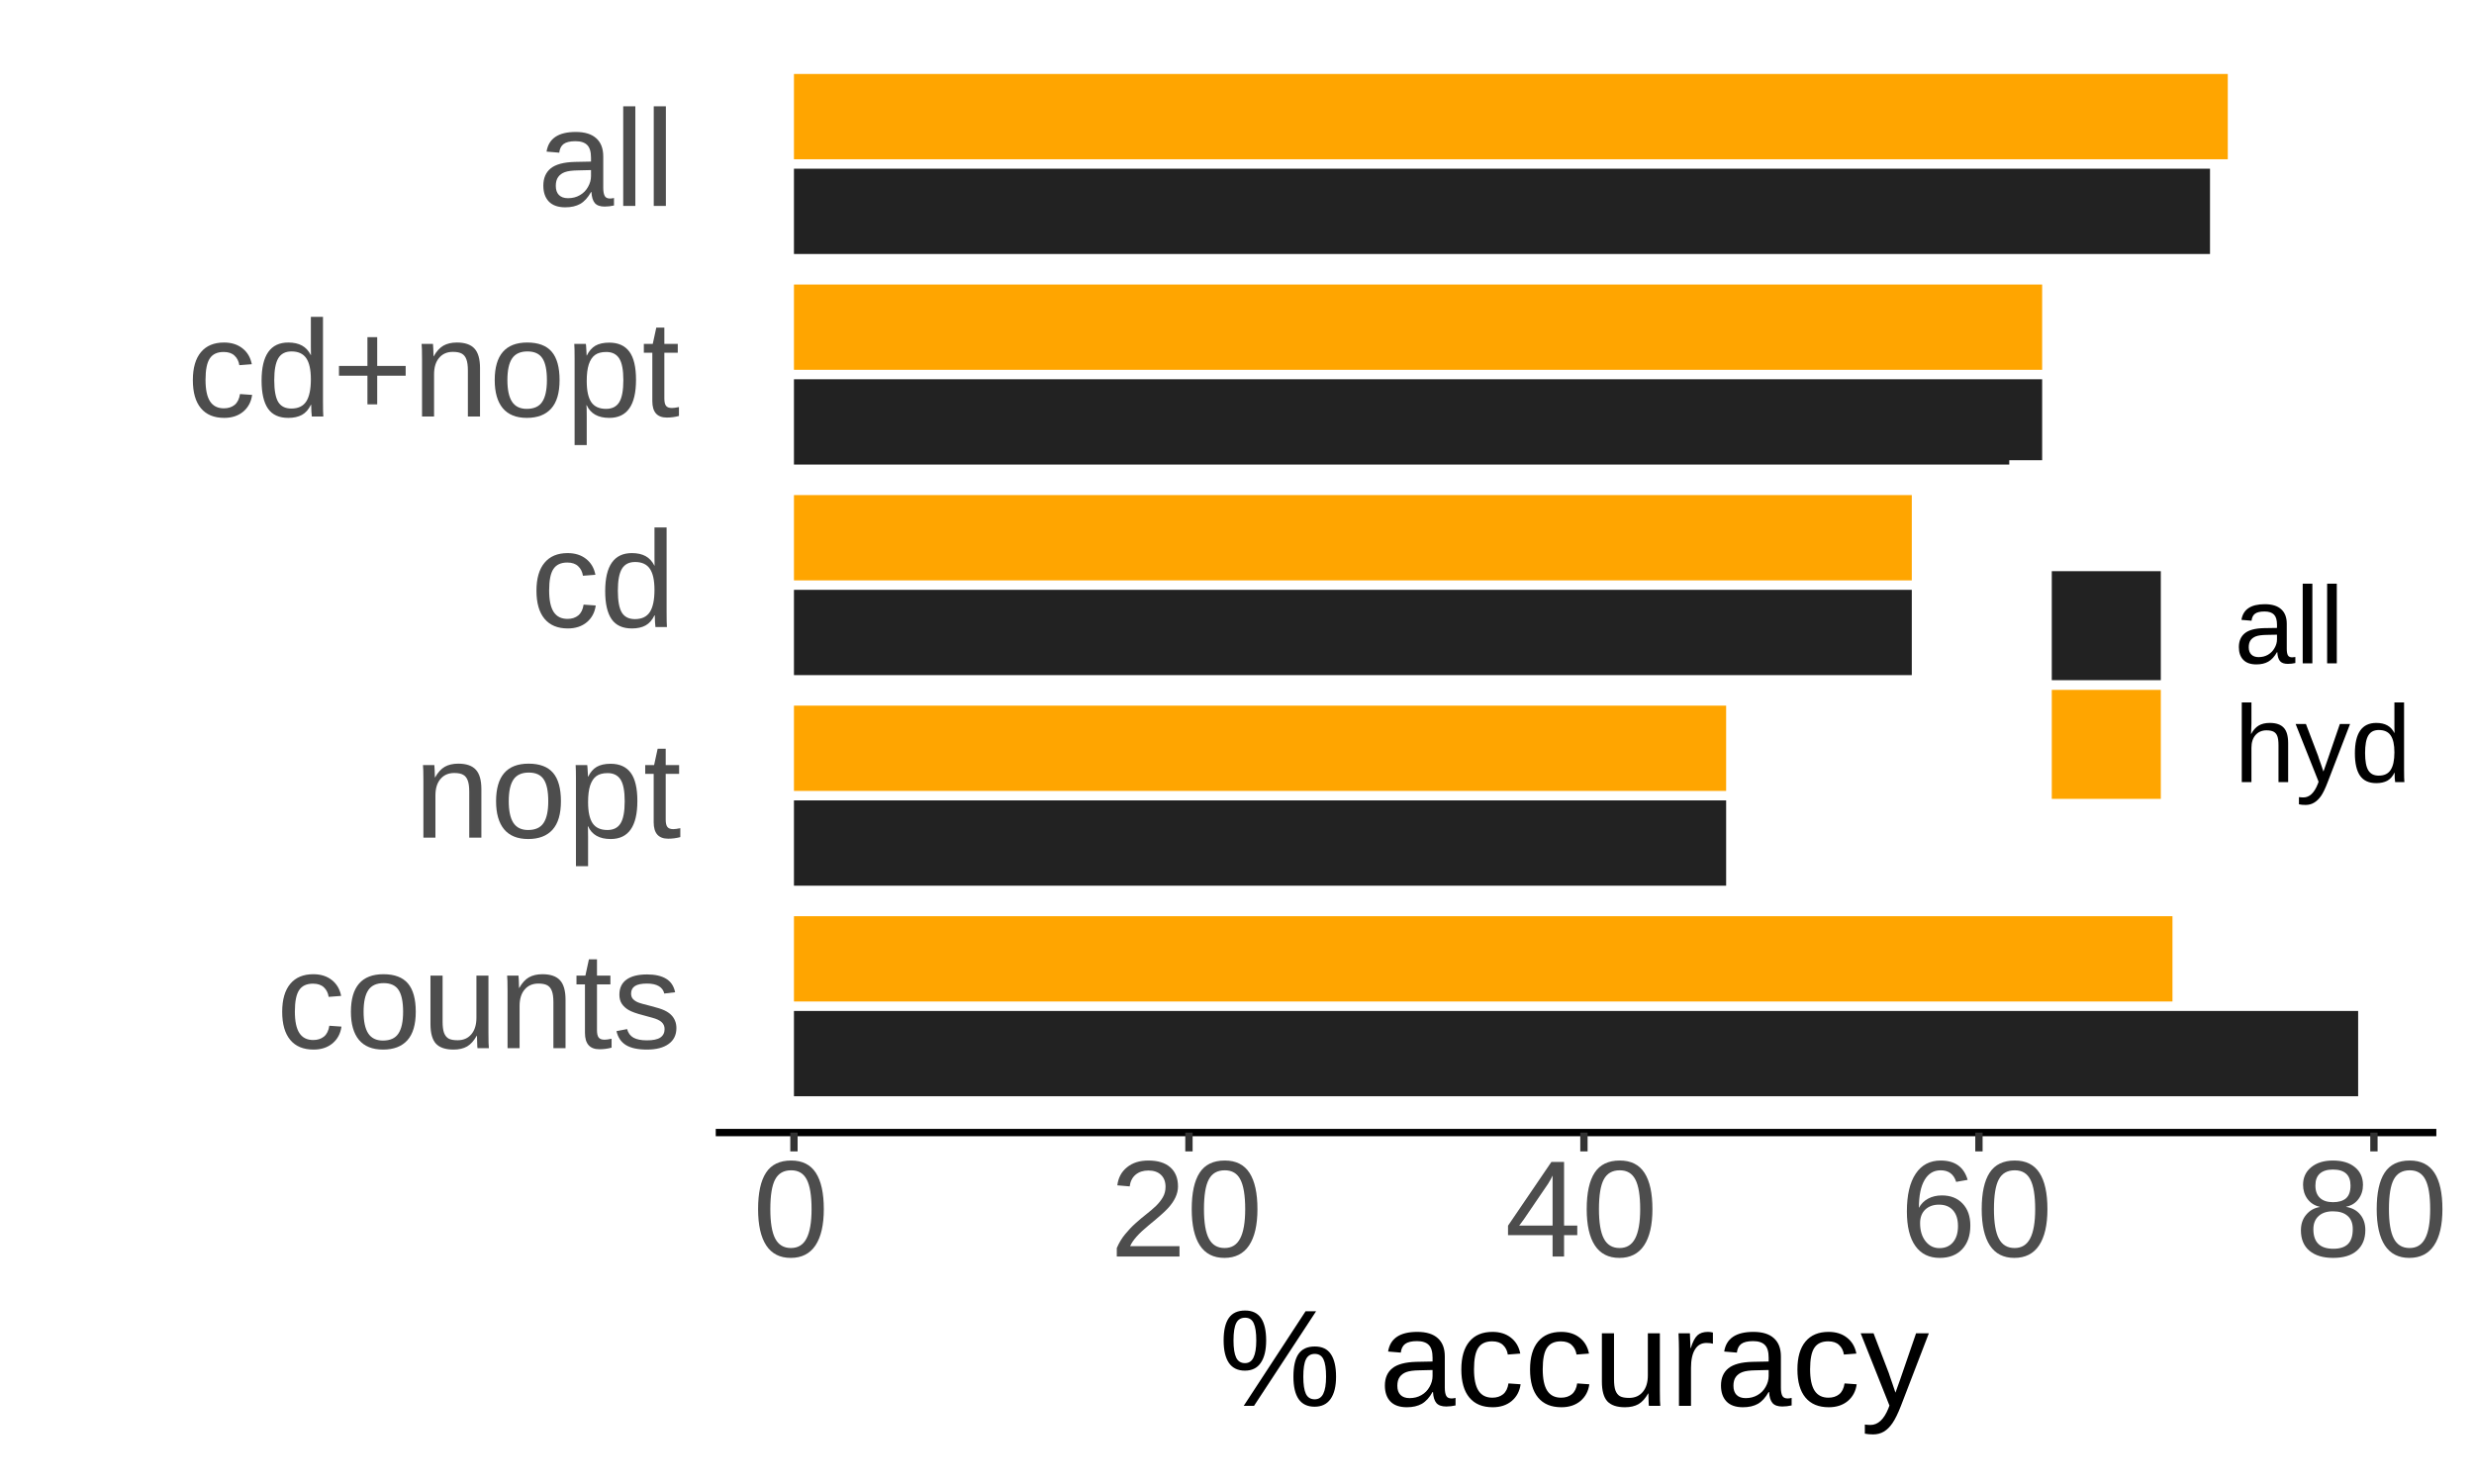 <?xml version="1.0" encoding="UTF-8"?>
<svg xmlns="http://www.w3.org/2000/svg" xmlns:xlink="http://www.w3.org/1999/xlink" width="360pt" height="216pt" viewBox="0 0 360 216" version="1.1">
<defs>
<g>
<symbol overflow="visible" id="glyph0-0">
<path style="stroke:none;" d="M 2 -13.766 L 12.984 -13.766 L 12.984 0 L 2 0 Z M 2.75 -13.016 L 2.75 -0.75 L 12.25 -0.75 L 12.25 -13.016 Z M 2.75 -13.016 "/>
</symbol>
<symbol overflow="visible" id="glyph0-1">
<path style="stroke:none;" d="M 2.688 -5.328 C 2.688 -3.922 2.906 -2.879 3.344 -2.203 C 3.789 -1.523 4.461 -1.188 5.359 -1.188 C 5.984 -1.188 6.504 -1.352 6.922 -1.688 C 7.336 -2.031 7.598 -2.555 7.703 -3.266 L 9.469 -3.141 C 9.332 -2.129 8.898 -1.316 8.172 -0.703 C 7.441 -0.098 6.52 0.203 5.406 0.203 C 3.926 0.203 2.797 -0.266 2.016 -1.203 C 1.234 -2.141 0.844 -3.504 0.844 -5.297 C 0.844 -7.066 1.234 -8.422 2.016 -9.359 C 2.797 -10.297 3.914 -10.766 5.375 -10.766 C 6.457 -10.766 7.352 -10.484 8.062 -9.922 C 8.781 -9.359 9.234 -8.586 9.422 -7.609 L 7.609 -7.469 C 7.516 -8.051 7.281 -8.516 6.906 -8.859 C 6.539 -9.211 6.016 -9.391 5.328 -9.391 C 4.398 -9.391 3.727 -9.078 3.312 -8.453 C 2.895 -7.836 2.688 -6.797 2.688 -5.328 Z M 2.688 -5.328 "/>
</symbol>
<symbol overflow="visible" id="glyph0-2">
<path style="stroke:none;" d="M 10.281 -5.297 C 10.281 -3.441 9.875 -2.062 9.062 -1.156 C 8.25 -0.25 7.066 0.203 5.516 0.203 C 3.973 0.203 2.805 -0.266 2.016 -1.203 C 1.234 -2.148 0.844 -3.516 0.844 -5.297 C 0.844 -8.941 2.422 -10.766 5.578 -10.766 C 7.191 -10.766 8.379 -10.316 9.141 -9.422 C 9.898 -8.535 10.281 -7.16 10.281 -5.297 Z M 8.438 -5.297 C 8.438 -6.754 8.219 -7.812 7.781 -8.469 C 7.352 -9.133 6.629 -9.469 5.609 -9.469 C 4.578 -9.469 3.832 -9.129 3.375 -8.453 C 2.914 -7.773 2.688 -6.723 2.688 -5.297 C 2.688 -3.898 2.91 -2.852 3.359 -2.156 C 3.816 -1.457 4.531 -1.109 5.5 -1.109 C 6.551 -1.109 7.301 -1.445 7.75 -2.125 C 8.207 -2.801 8.438 -3.859 8.438 -5.297 Z M 8.438 -5.297 "/>
</symbol>
<symbol overflow="visible" id="glyph0-3">
<path style="stroke:none;" d="M 3.062 -10.562 L 3.062 -3.875 C 3.062 -3.176 3.129 -2.633 3.266 -2.25 C 3.41 -1.863 3.629 -1.582 3.922 -1.406 C 4.223 -1.238 4.664 -1.156 5.25 -1.156 C 6.094 -1.156 6.758 -1.445 7.25 -2.031 C 7.738 -2.613 7.984 -3.414 7.984 -4.438 L 7.984 -10.562 L 9.734 -10.562 L 9.734 -2.25 C 9.734 -1.02 9.754 -0.27 9.797 0 L 8.141 0 C 8.129 -0.031 8.117 -0.117 8.109 -0.266 C 8.109 -0.41 8.102 -0.57 8.094 -0.75 C 8.082 -0.938 8.07 -1.289 8.062 -1.812 L 8.031 -1.812 C 7.625 -1.082 7.156 -0.562 6.625 -0.25 C 6.094 0.051 5.438 0.203 4.656 0.203 C 3.488 0.203 2.633 -0.082 2.094 -0.656 C 1.562 -1.238 1.297 -2.195 1.297 -3.531 L 1.297 -10.562 Z M 3.062 -10.562 "/>
</symbol>
<symbol overflow="visible" id="glyph0-4">
<path style="stroke:none;" d="M 8.062 0 L 8.062 -6.703 C 8.062 -7.398 7.988 -7.938 7.844 -8.312 C 7.707 -8.695 7.488 -8.973 7.188 -9.141 C 6.895 -9.316 6.457 -9.406 5.875 -9.406 C 5.031 -9.406 4.363 -9.113 3.875 -8.531 C 3.383 -7.957 3.141 -7.156 3.141 -6.125 L 3.141 0 L 1.391 0 L 1.391 -8.312 C 1.391 -9.539 1.367 -10.289 1.328 -10.562 L 2.984 -10.562 C 2.992 -10.531 3 -10.441 3 -10.297 C 3.008 -10.16 3.02 -10 3.031 -9.812 C 3.039 -9.625 3.051 -9.273 3.062 -8.766 L 3.094 -8.766 C 3.5 -9.492 3.969 -10.008 4.5 -10.312 C 5.031 -10.613 5.688 -10.766 6.469 -10.766 C 7.633 -10.766 8.484 -10.473 9.016 -9.891 C 9.555 -9.316 9.828 -8.367 9.828 -7.047 L 9.828 0 Z M 8.062 0 "/>
</symbol>
<symbol overflow="visible" id="glyph0-5">
<path style="stroke:none;" d="M 5.406 -0.078 C 4.832 0.078 4.242 0.156 3.641 0.156 C 2.234 0.156 1.531 -0.641 1.531 -2.234 L 1.531 -9.281 L 0.297 -9.281 L 0.297 -10.562 L 1.594 -10.562 L 2.109 -12.938 L 3.281 -12.938 L 3.281 -10.562 L 5.234 -10.562 L 5.234 -9.281 L 3.281 -9.281 L 3.281 -2.625 C 3.281 -2.113 3.363 -1.754 3.531 -1.547 C 3.695 -1.336 3.984 -1.234 4.391 -1.234 C 4.629 -1.234 4.969 -1.281 5.406 -1.375 Z M 5.406 -0.078 "/>
</symbol>
<symbol overflow="visible" id="glyph0-6">
<path style="stroke:none;" d="M 9.281 -2.922 C 9.281 -1.922 8.898 -1.148 8.141 -0.609 C 7.391 -0.066 6.336 0.203 4.984 0.203 C 3.672 0.203 2.656 -0.016 1.938 -0.453 C 1.227 -0.891 0.77 -1.566 0.562 -2.484 L 2.109 -2.781 C 2.254 -2.219 2.562 -1.801 3.031 -1.531 C 3.5 -1.27 4.148 -1.141 4.984 -1.141 C 5.879 -1.141 6.531 -1.273 6.938 -1.547 C 7.352 -1.828 7.562 -2.238 7.562 -2.781 C 7.562 -3.195 7.414 -3.535 7.125 -3.797 C 6.844 -4.055 6.383 -4.27 5.75 -4.438 L 4.5 -4.781 C 3.488 -5.039 2.77 -5.297 2.344 -5.547 C 1.914 -5.797 1.582 -6.098 1.344 -6.453 C 1.102 -6.816 0.984 -7.258 0.984 -7.781 C 0.984 -8.738 1.32 -9.469 2 -9.969 C 2.688 -10.477 3.691 -10.734 5.016 -10.734 C 6.18 -10.734 7.102 -10.523 7.781 -10.109 C 8.469 -9.703 8.906 -9.047 9.094 -8.141 L 7.516 -7.953 C 7.41 -8.422 7.145 -8.781 6.719 -9.031 C 6.289 -9.281 5.723 -9.406 5.016 -9.406 C 4.211 -9.406 3.625 -9.285 3.25 -9.047 C 2.875 -8.805 2.688 -8.441 2.688 -7.953 C 2.688 -7.648 2.766 -7.398 2.922 -7.203 C 3.078 -7.016 3.305 -6.848 3.609 -6.703 C 3.922 -6.566 4.566 -6.379 5.547 -6.141 C 6.473 -5.91 7.141 -5.695 7.547 -5.5 C 7.961 -5.301 8.289 -5.078 8.531 -4.828 C 8.77 -4.586 8.953 -4.312 9.078 -4 C 9.211 -3.688 9.281 -3.328 9.281 -2.922 Z M 9.281 -2.922 "/>
</symbol>
<symbol overflow="visible" id="glyph0-7">
<path style="stroke:none;" d="M 10.281 -5.328 C 10.281 -1.641 8.984 0.203 6.391 0.203 C 4.766 0.203 3.672 -0.41 3.109 -1.641 L 3.062 -1.641 C 3.094 -1.586 3.109 -1.035 3.109 0.016 L 3.109 4.156 L 1.344 4.156 L 1.344 -8.406 C 1.344 -9.5 1.328 -10.219 1.297 -10.562 L 2.984 -10.562 C 2.992 -10.539 3.004 -10.445 3.016 -10.281 C 3.023 -10.125 3.039 -9.879 3.062 -9.547 C 3.082 -9.211 3.094 -8.988 3.094 -8.875 L 3.125 -8.875 C 3.438 -9.52 3.848 -9.992 4.359 -10.297 C 4.879 -10.598 5.555 -10.75 6.391 -10.75 C 7.691 -10.75 8.664 -10.312 9.312 -9.438 C 9.957 -8.57 10.281 -7.203 10.281 -5.328 Z M 8.438 -5.297 C 8.438 -6.766 8.238 -7.812 7.844 -8.438 C 7.445 -9.07 6.816 -9.391 5.953 -9.391 C 5.254 -9.391 4.707 -9.242 4.312 -8.953 C 3.914 -8.66 3.613 -8.203 3.406 -7.578 C 3.207 -6.961 3.109 -6.156 3.109 -5.156 C 3.109 -3.77 3.328 -2.75 3.766 -2.094 C 4.211 -1.438 4.93 -1.109 5.922 -1.109 C 6.797 -1.109 7.43 -1.426 7.828 -2.062 C 8.234 -2.707 8.438 -3.785 8.438 -5.297 Z M 8.438 -5.297 "/>
</symbol>
<symbol overflow="visible" id="glyph0-8">
<path style="stroke:none;" d="M 8.016 -1.703 C 7.691 -1.023 7.258 -0.535 6.719 -0.234 C 6.188 0.055 5.523 0.203 4.734 0.203 C 3.391 0.203 2.406 -0.242 1.781 -1.141 C 1.156 -2.047 0.844 -3.41 0.844 -5.234 C 0.844 -8.922 2.141 -10.766 4.734 -10.766 C 5.523 -10.766 6.188 -10.617 6.719 -10.328 C 7.258 -10.035 7.691 -9.566 8.016 -8.922 L 8.031 -8.922 L 8.016 -10.109 L 8.016 -14.5 L 9.781 -14.5 L 9.781 -2.172 C 9.781 -1.078 9.797 -0.352 9.828 0 L 8.156 0 C 8.133 -0.102 8.113 -0.344 8.094 -0.719 C 8.07 -1.102 8.062 -1.43 8.062 -1.703 Z M 2.688 -5.297 C 2.688 -3.816 2.879 -2.754 3.266 -2.109 C 3.66 -1.473 4.297 -1.156 5.172 -1.156 C 6.172 -1.156 6.895 -1.5 7.344 -2.188 C 7.789 -2.883 8.016 -3.957 8.016 -5.406 C 8.016 -6.812 7.789 -7.836 7.344 -8.484 C 6.895 -9.141 6.18 -9.469 5.203 -9.469 C 4.316 -9.469 3.676 -9.141 3.281 -8.484 C 2.883 -7.828 2.688 -6.766 2.688 -5.297 Z M 2.688 -5.297 "/>
</symbol>
<symbol overflow="visible" id="glyph0-9">
<path style="stroke:none;" d="M 6.547 -5.938 L 6.547 -1.766 L 5.125 -1.766 L 5.125 -5.938 L 0.984 -5.938 L 0.984 -7.359 L 5.125 -7.359 L 5.125 -11.547 L 6.547 -11.547 L 6.547 -7.359 L 10.688 -7.359 L 10.688 -5.938 Z M 6.547 -5.938 "/>
</symbol>
<symbol overflow="visible" id="glyph0-10">
<path style="stroke:none;" d="M 4.047 0.203 C 2.984 0.203 2.18 -0.078 1.641 -0.641 C 1.109 -1.203 0.844 -1.973 0.844 -2.953 C 0.844 -4.047 1.203 -4.883 1.922 -5.469 C 2.648 -6.051 3.812 -6.363 5.406 -6.406 L 7.781 -6.453 L 7.781 -7.016 C 7.781 -7.879 7.598 -8.492 7.234 -8.859 C 6.867 -9.234 6.297 -9.422 5.516 -9.422 C 4.734 -9.422 4.16 -9.285 3.797 -9.016 C 3.441 -8.754 3.227 -8.332 3.156 -7.75 L 1.312 -7.906 C 1.613 -9.812 3.031 -10.766 5.562 -10.766 C 6.883 -10.766 7.879 -10.457 8.547 -9.844 C 9.223 -9.238 9.562 -8.359 9.562 -7.203 L 9.562 -2.656 C 9.562 -2.133 9.629 -1.738 9.766 -1.469 C 9.898 -1.207 10.16 -1.078 10.547 -1.078 C 10.711 -1.078 10.906 -1.102 11.125 -1.156 L 11.125 -0.062 C 10.676 0.039 10.223 0.094 9.766 0.094 C 9.117 0.094 8.645 -0.07 8.344 -0.406 C 8.051 -0.75 7.883 -1.285 7.844 -2.016 L 7.781 -2.016 C 7.332 -1.211 6.812 -0.641 6.219 -0.297 C 5.625 0.035 4.898 0.203 4.047 0.203 Z M 4.438 -1.125 C 5.082 -1.125 5.656 -1.27 6.156 -1.562 C 6.664 -1.852 7.062 -2.254 7.344 -2.766 C 7.633 -3.273 7.781 -3.801 7.781 -4.344 L 7.781 -5.219 L 5.859 -5.172 C 5.035 -5.16 4.41 -5.078 3.984 -4.922 C 3.555 -4.766 3.227 -4.523 3 -4.203 C 2.77 -3.879 2.656 -3.453 2.656 -2.922 C 2.656 -2.348 2.805 -1.906 3.109 -1.594 C 3.422 -1.281 3.863 -1.125 4.438 -1.125 Z M 4.438 -1.125 "/>
</symbol>
<symbol overflow="visible" id="glyph0-11">
<path style="stroke:none;" d="M 1.344 0 L 1.344 -14.5 L 3.109 -14.5 L 3.109 0 Z M 1.344 0 "/>
</symbol>
<symbol overflow="visible" id="glyph0-12">
<path style="stroke:none;" d="M 10.344 -6.891 C 10.344 -4.586 9.938 -2.828 9.125 -1.609 C 8.312 -0.398 7.113 0.203 5.531 0.203 C 3.957 0.203 2.77 -0.398 1.969 -1.609 C 1.176 -2.816 0.781 -4.578 0.781 -6.891 C 0.781 -9.254 1.164 -11.023 1.938 -12.203 C 2.707 -13.379 3.926 -13.969 5.594 -13.969 C 7.219 -13.969 8.414 -13.367 9.188 -12.172 C 9.957 -10.984 10.344 -9.223 10.344 -6.891 Z M 8.562 -6.891 C 8.562 -8.867 8.328 -10.305 7.859 -11.203 C 7.398 -12.098 6.645 -12.547 5.594 -12.547 C 4.508 -12.547 3.734 -12.102 3.266 -11.219 C 2.797 -10.344 2.562 -8.898 2.562 -6.891 C 2.562 -4.93 2.801 -3.5 3.281 -2.594 C 3.758 -1.688 4.52 -1.234 5.562 -1.234 C 6.594 -1.234 7.348 -1.695 7.828 -2.625 C 8.316 -3.551 8.562 -4.973 8.562 -6.891 Z M 8.562 -6.891 "/>
</symbol>
<symbol overflow="visible" id="glyph0-13">
<path style="stroke:none;" d="M 1 0 L 1 -1.234 C 1.332 -2.004 1.738 -2.676 2.219 -3.25 C 2.695 -3.832 3.195 -4.359 3.719 -4.828 C 4.25 -5.305 4.773 -5.75 5.297 -6.156 C 5.816 -6.562 6.285 -6.961 6.703 -7.359 C 7.117 -7.766 7.453 -8.188 7.703 -8.625 C 7.961 -9.07 8.094 -9.578 8.094 -10.141 C 8.094 -10.891 7.867 -11.473 7.422 -11.891 C 6.984 -12.305 6.375 -12.516 5.594 -12.516 C 4.844 -12.516 4.223 -12.312 3.734 -11.906 C 3.254 -11.5 2.969 -10.93 2.875 -10.203 L 1.078 -10.359 C 1.211 -11.461 1.68 -12.336 2.484 -12.984 C 3.285 -13.641 4.32 -13.969 5.594 -13.969 C 6.977 -13.969 8.039 -13.641 8.781 -12.984 C 9.531 -12.328 9.906 -11.398 9.906 -10.203 C 9.906 -9.66 9.781 -9.125 9.531 -8.594 C 9.289 -8.07 8.926 -7.547 8.438 -7.016 C 7.957 -6.492 7.039 -5.68 5.688 -4.578 C 4.938 -3.961 4.336 -3.406 3.891 -2.906 C 3.453 -2.414 3.133 -1.945 2.938 -1.5 L 10.125 -1.5 L 10.125 0 Z M 1 0 "/>
</symbol>
<symbol overflow="visible" id="glyph0-14">
<path style="stroke:none;" d="M 8.609 -3.109 L 8.609 0 L 6.938 0 L 6.938 -3.109 L 0.453 -3.109 L 0.453 -4.484 L 6.766 -13.766 L 8.609 -13.766 L 8.609 -4.5 L 10.531 -4.5 L 10.531 -3.109 Z M 6.938 -11.781 C 6.926 -11.738 6.836 -11.562 6.672 -11.25 C 6.504 -10.945 6.379 -10.734 6.297 -10.609 L 2.766 -5.422 L 2.234 -4.703 L 2.078 -4.5 L 6.938 -4.5 Z M 6.938 -11.781 "/>
</symbol>
<symbol overflow="visible" id="glyph0-15">
<path style="stroke:none;" d="M 10.25 -4.5 C 10.25 -3.051 9.852 -1.906 9.062 -1.062 C 8.27 -0.219 7.18 0.203 5.797 0.203 C 4.254 0.203 3.07 -0.375 2.25 -1.531 C 1.426 -2.688 1.016 -4.363 1.016 -6.562 C 1.016 -8.945 1.441 -10.773 2.297 -12.047 C 3.148 -13.328 4.363 -13.969 5.938 -13.969 C 8.008 -13.969 9.316 -13.031 9.859 -11.156 L 8.188 -10.859 C 7.844 -11.984 7.086 -12.547 5.922 -12.547 C 4.922 -12.547 4.145 -12.078 3.594 -11.141 C 3.039 -10.203 2.766 -8.848 2.766 -7.078 C 3.086 -7.672 3.535 -8.117 4.109 -8.422 C 4.691 -8.734 5.359 -8.891 6.109 -8.891 C 7.379 -8.891 8.383 -8.492 9.125 -7.703 C 9.875 -6.91 10.25 -5.844 10.25 -4.5 Z M 8.453 -4.422 C 8.453 -5.422 8.207 -6.191 7.719 -6.734 C 7.238 -7.273 6.562 -7.547 5.688 -7.547 C 4.863 -7.547 4.195 -7.305 3.688 -6.828 C 3.188 -6.348 2.938 -5.688 2.938 -4.844 C 2.938 -3.781 3.195 -2.91 3.719 -2.234 C 4.25 -1.555 4.926 -1.219 5.75 -1.219 C 6.594 -1.219 7.254 -1.504 7.734 -2.078 C 8.211 -2.648 8.453 -3.43 8.453 -4.422 Z M 8.453 -4.422 "/>
</symbol>
<symbol overflow="visible" id="glyph0-16">
<path style="stroke:none;" d="M 10.25 -3.844 C 10.25 -2.57 9.844 -1.578 9.031 -0.859 C 8.227 -0.148 7.07 0.203 5.562 0.203 C 4.094 0.203 2.941 -0.145 2.109 -0.844 C 1.285 -1.539 0.875 -2.531 0.875 -3.812 C 0.875 -4.719 1.129 -5.473 1.641 -6.078 C 2.148 -6.691 2.805 -7.066 3.609 -7.203 L 3.609 -7.234 C 2.859 -7.41 2.266 -7.789 1.828 -8.375 C 1.398 -8.969 1.188 -9.656 1.188 -10.438 C 1.188 -11.488 1.578 -12.336 2.359 -12.984 C 3.148 -13.641 4.207 -13.969 5.531 -13.969 C 6.883 -13.969 7.953 -13.645 8.734 -13 C 9.516 -12.363 9.906 -11.504 9.906 -10.422 C 9.906 -9.629 9.688 -8.941 9.25 -8.359 C 8.82 -7.773 8.227 -7.406 7.469 -7.25 L 7.469 -7.219 C 8.352 -7.07 9.035 -6.695 9.516 -6.094 C 10.004 -5.5 10.25 -4.75 10.25 -3.844 Z M 8.094 -10.328 C 8.094 -11.879 7.238 -12.656 5.531 -12.656 C 4.695 -12.656 4.062 -12.457 3.625 -12.062 C 3.195 -11.676 2.984 -11.098 2.984 -10.328 C 2.984 -9.535 3.207 -8.93 3.656 -8.516 C 4.102 -8.109 4.734 -7.906 5.547 -7.906 C 6.367 -7.906 7 -8.094 7.438 -8.469 C 7.875 -8.852 8.094 -9.473 8.094 -10.328 Z M 8.422 -4 C 8.422 -4.852 8.164 -5.492 7.656 -5.922 C 7.156 -6.359 6.445 -6.578 5.531 -6.578 C 4.633 -6.578 3.938 -6.344 3.438 -5.875 C 2.938 -5.414 2.688 -4.781 2.688 -3.969 C 2.688 -2.07 3.656 -1.125 5.594 -1.125 C 6.539 -1.125 7.25 -1.352 7.719 -1.812 C 8.188 -2.27 8.422 -3 8.422 -4 Z M 8.422 -4 "/>
</symbol>
<symbol overflow="visible" id="glyph0-17">
<path style="stroke:none;" d="M 17.078 -4.234 C 17.078 -2.836 16.812 -1.758 16.281 -1 C 15.75 -0.25 14.973 0.125 13.953 0.125 C 12.93 0.125 12.16 -0.238 11.641 -0.969 C 11.129 -1.707 10.875 -2.797 10.875 -4.234 C 10.875 -5.723 11.117 -6.828 11.609 -7.547 C 12.109 -8.273 12.898 -8.641 13.984 -8.641 C 15.055 -8.641 15.836 -8.266 16.328 -7.516 C 16.828 -6.773 17.078 -5.68 17.078 -4.234 Z M 5.141 0 L 3.641 0 L 12.641 -13.766 L 14.172 -13.766 Z M 3.844 -13.875 C 4.883 -13.875 5.656 -13.508 6.156 -12.781 C 6.656 -12.051 6.906 -10.961 6.906 -9.516 C 6.906 -8.109 6.645 -7.023 6.125 -6.266 C 5.613 -5.504 4.844 -5.125 3.812 -5.125 C 2.781 -5.125 2.004 -5.5 1.484 -6.25 C 0.973 -7.008 0.719 -8.098 0.719 -9.516 C 0.719 -10.973 0.969 -12.062 1.469 -12.781 C 1.969 -13.508 2.758 -13.875 3.844 -13.875 Z M 15.625 -4.234 C 15.625 -5.398 15.5 -6.242 15.25 -6.766 C 15 -7.297 14.578 -7.562 13.984 -7.562 C 13.391 -7.562 12.961 -7.301 12.703 -6.781 C 12.441 -6.27 12.312 -5.422 12.312 -4.234 C 12.312 -3.117 12.438 -2.289 12.688 -1.75 C 12.945 -1.219 13.375 -0.953 13.969 -0.953 C 14.539 -0.953 14.957 -1.223 15.219 -1.766 C 15.488 -2.316 15.625 -3.141 15.625 -4.234 Z M 5.469 -9.516 C 5.469 -10.66 5.344 -11.5 5.094 -12.031 C 4.852 -12.562 4.438 -12.828 3.844 -12.828 C 3.238 -12.828 2.805 -12.566 2.547 -12.047 C 2.285 -11.523 2.156 -10.68 2.156 -9.516 C 2.156 -8.391 2.285 -7.555 2.547 -7.016 C 2.805 -6.484 3.234 -6.219 3.828 -6.219 C 4.391 -6.219 4.801 -6.488 5.062 -7.031 C 5.332 -7.582 5.469 -8.41 5.469 -9.516 Z M 5.469 -9.516 "/>
</symbol>
<symbol overflow="visible" id="glyph0-18">
<path style="stroke:none;" d=""/>
</symbol>
<symbol overflow="visible" id="glyph0-19">
<path style="stroke:none;" d="M 1.391 0 L 1.391 -8.109 C 1.391 -8.848 1.367 -9.664 1.328 -10.562 L 2.984 -10.562 C 3.035 -9.363 3.062 -8.645 3.062 -8.406 L 3.109 -8.406 C 3.391 -9.312 3.711 -9.93 4.078 -10.266 C 4.441 -10.598 4.953 -10.766 5.609 -10.766 C 5.848 -10.766 6.086 -10.734 6.328 -10.672 L 6.328 -9.047 C 6.098 -9.117 5.785 -9.156 5.391 -9.156 C 4.66 -9.156 4.102 -8.836 3.719 -8.203 C 3.332 -7.578 3.141 -6.68 3.141 -5.516 L 3.141 0 Z M 1.391 0 "/>
</symbol>
<symbol overflow="visible" id="glyph0-20">
<path style="stroke:none;" d="M 1.859 4.156 C 1.379 4.156 0.977 4.117 0.656 4.047 L 0.656 2.719 C 0.906 2.758 1.176 2.781 1.469 2.781 C 2.562 2.781 3.43 1.977 4.078 0.375 L 4.234 -0.047 L 0.047 -10.562 L 1.922 -10.562 L 4.156 -4.734 C 4.188 -4.641 4.223 -4.523 4.266 -4.391 C 4.316 -4.266 4.461 -3.844 4.703 -3.125 C 4.953 -2.406 5.086 -2.004 5.109 -1.922 L 5.797 -3.844 L 8.109 -10.562 L 9.969 -10.562 L 5.906 0 C 5.469 1.125 5.055 1.961 4.672 2.516 C 4.297 3.066 3.879 3.477 3.422 3.75 C 2.961 4.02 2.441 4.156 1.859 4.156 Z M 1.859 4.156 "/>
</symbol>
<symbol overflow="visible" id="glyph1-0">
<path style="stroke:none;" d="M 1.609 -11.016 L 10.391 -11.016 L 10.391 0 L 1.609 0 Z M 2.203 -10.422 L 2.203 -0.594 L 9.797 -0.594 L 9.797 -10.422 Z M 2.203 -10.422 "/>
</symbol>
<symbol overflow="visible" id="glyph1-1">
<path style="stroke:none;" d="M 3.234 0.156 C 2.391 0.156 1.754 -0.066 1.328 -0.516 C 0.898 -0.961 0.688 -1.578 0.688 -2.359 C 0.688 -3.234 0.973 -3.906 1.547 -4.375 C 2.117 -4.844 3.047 -5.094 4.328 -5.125 L 6.234 -5.156 L 6.234 -5.625 C 6.234 -6.312 6.086 -6.801 5.797 -7.094 C 5.504 -7.395 5.047 -7.547 4.422 -7.547 C 3.785 -7.547 3.32 -7.438 3.031 -7.219 C 2.75 -7.008 2.582 -6.672 2.531 -6.203 L 1.062 -6.328 C 1.301 -7.848 2.43 -8.609 4.453 -8.609 C 5.516 -8.609 6.312 -8.363 6.844 -7.875 C 7.383 -7.395 7.656 -6.691 7.656 -5.766 L 7.656 -2.125 C 7.656 -1.707 7.707 -1.395 7.812 -1.188 C 7.926 -0.977 8.133 -0.875 8.438 -0.875 C 8.57 -0.875 8.727 -0.891 8.906 -0.922 L 8.906 -0.047 C 8.551 0.035 8.188 0.078 7.812 0.078 C 7.289 0.078 6.91 -0.055 6.672 -0.328 C 6.441 -0.609 6.312 -1.039 6.281 -1.625 L 6.234 -1.625 C 5.867 -0.977 5.445 -0.52 4.969 -0.25 C 4.5 0.02 3.922 0.156 3.234 0.156 Z M 3.562 -0.906 C 4.07 -0.906 4.523 -1.02 4.922 -1.25 C 5.328 -1.488 5.645 -1.812 5.875 -2.219 C 6.113 -2.625 6.234 -3.047 6.234 -3.484 L 6.234 -4.172 L 4.688 -4.141 C 4.031 -4.129 3.531 -4.062 3.188 -3.938 C 2.844 -3.812 2.578 -3.617 2.391 -3.359 C 2.211 -3.098 2.125 -2.758 2.125 -2.344 C 2.125 -1.883 2.25 -1.531 2.5 -1.281 C 2.75 -1.031 3.102 -0.906 3.562 -0.906 Z M 3.562 -0.906 "/>
</symbol>
<symbol overflow="visible" id="glyph1-2">
<path style="stroke:none;" d="M 1.078 0 L 1.078 -11.594 L 2.484 -11.594 L 2.484 0 Z M 1.078 0 "/>
</symbol>
<symbol overflow="visible" id="glyph1-3">
<path style="stroke:none;" d="M 2.484 -7.016 C 2.785 -7.566 3.145 -7.969 3.562 -8.219 C 3.988 -8.477 4.531 -8.609 5.188 -8.609 C 6.102 -8.609 6.773 -8.379 7.203 -7.922 C 7.641 -7.473 7.859 -6.711 7.859 -5.641 L 7.859 0 L 6.453 0 L 6.453 -5.359 C 6.453 -5.953 6.395 -6.395 6.281 -6.688 C 6.176 -6.977 6 -7.191 5.75 -7.328 C 5.5 -7.461 5.148 -7.531 4.703 -7.531 C 4.047 -7.531 3.516 -7.301 3.109 -6.844 C 2.711 -6.383 2.516 -5.766 2.516 -4.984 L 2.516 0 L 1.109 0 L 1.109 -11.594 L 2.516 -11.594 L 2.516 -8.578 C 2.516 -8.266 2.504 -7.938 2.484 -7.594 C 2.473 -7.258 2.461 -7.066 2.453 -7.016 Z M 2.484 -7.016 "/>
</symbol>
<symbol overflow="visible" id="glyph1-4">
<path style="stroke:none;" d="M 1.5 3.328 C 1.113 3.328 0.789 3.297 0.531 3.234 L 0.531 2.188 C 0.727 2.219 0.945 2.234 1.188 2.234 C 2.062 2.234 2.754 1.586 3.266 0.297 L 3.391 -0.047 L 0.047 -8.453 L 1.547 -8.453 L 3.328 -3.781 C 3.348 -3.707 3.375 -3.617 3.406 -3.516 C 3.445 -3.422 3.566 -3.082 3.766 -2.5 C 3.961 -1.926 4.07 -1.602 4.094 -1.531 L 4.641 -3.078 L 6.484 -8.453 L 7.969 -8.453 L 4.719 0 C 4.375 0.906 4.051 1.578 3.75 2.016 C 3.445 2.453 3.109 2.781 2.734 3 C 2.367 3.219 1.957 3.328 1.5 3.328 Z M 1.5 3.328 "/>
</symbol>
<symbol overflow="visible" id="glyph1-5">
<path style="stroke:none;" d="M 6.422 -1.359 C 6.16 -0.816 5.812 -0.426 5.375 -0.188 C 4.945 0.039 4.414 0.156 3.781 0.156 C 2.719 0.156 1.93 -0.203 1.422 -0.922 C 0.922 -1.641 0.672 -2.727 0.672 -4.188 C 0.672 -7.133 1.707 -8.609 3.781 -8.609 C 4.426 -8.609 4.961 -8.488 5.391 -8.25 C 5.816 -8.02 6.16 -7.648 6.422 -7.141 L 6.438 -7.141 L 6.422 -8.094 L 6.422 -11.594 L 7.828 -11.594 L 7.828 -1.75 C 7.828 -0.863 7.844 -0.281 7.875 0 L 6.531 0 C 6.508 -0.082 6.488 -0.273 6.469 -0.578 C 6.457 -0.879 6.453 -1.141 6.453 -1.359 Z M 2.156 -4.234 C 2.156 -3.055 2.312 -2.211 2.625 -1.703 C 2.938 -1.191 3.441 -0.938 4.141 -0.938 C 4.941 -0.938 5.52 -1.211 5.875 -1.766 C 6.238 -2.316 6.422 -3.172 6.422 -4.328 C 6.422 -5.453 6.238 -6.273 5.875 -6.797 C 5.52 -7.316 4.945 -7.578 4.156 -7.578 C 3.445 -7.578 2.938 -7.312 2.625 -6.781 C 2.312 -6.258 2.156 -5.41 2.156 -4.234 Z M 2.156 -4.234 "/>
</symbol>
</g>
<clipPath id="clip1">
  <path d="M 104.152 5.48 L 354.523 5.48 L 354.523 164.852 L 104.152 164.852 Z M 104.152 5.48 "/>
</clipPath>
</defs>
<g id="surface2620">
<rect x="0" y="0" width="360" height="216" style="fill:rgb(100%,100%,100%);fill-opacity:1;stroke:none;"/>
<rect x="0" y="0" width="360" height="216" style="fill:rgb(100%,100%,100%);fill-opacity:1;stroke:none;"/>
<path style="fill:none;stroke-width:1.067;stroke-linecap:round;stroke-linejoin:round;stroke:rgb(100%,100%,100%);stroke-opacity:1;stroke-miterlimit:10;" d="M 0 216 L 360 216 L 360 0 L 0 0 Z M 0 216 "/>
<g clip-path="url(#clip1)" clip-rule="nonzero">
<path style=" stroke:none;fill-rule:nonzero;fill:rgb(100%,100%,100%);fill-opacity:1;" d="M 104.152 164.848 L 354.523 164.848 L 354.523 5.477 L 104.152 5.477 Z M 104.152 164.848 "/>
</g>
<path style=" stroke:none;fill-rule:nonzero;fill:rgb(13.333%,13.333%,13.333%);fill-opacity:1;" d="M 115.531 159.562 L 343.141 159.562 L 343.141 147.148 L 115.531 147.148 Z M 115.531 159.562 "/>
<path style=" stroke:none;fill-rule:nonzero;fill:rgb(100%,64.706%,0%);fill-opacity:1;" d="M 115.531 145.77 L 316.125 145.77 L 316.125 133.355 L 115.531 133.355 Z M 115.531 145.77 "/>
<path style=" stroke:none;fill-rule:nonzero;fill:rgb(13.333%,13.333%,13.333%);fill-opacity:1;" d="M 115.531 128.914 L 251.176 128.914 L 251.176 116.5 L 115.531 116.5 Z M 115.531 128.914 "/>
<path style=" stroke:none;fill-rule:nonzero;fill:rgb(100%,64.706%,0%);fill-opacity:1;" d="M 115.531 115.121 L 251.176 115.121 L 251.176 102.707 L 115.531 102.707 Z M 115.531 115.121 "/>
<path style=" stroke:none;fill-rule:nonzero;fill:rgb(13.333%,13.333%,13.333%);fill-opacity:1;" d="M 115.531 98.266 L 278.191 98.266 L 278.191 85.852 L 115.531 85.852 Z M 115.531 98.266 "/>
<path style=" stroke:none;fill-rule:nonzero;fill:rgb(100%,64.706%,0%);fill-opacity:1;" d="M 115.531 84.477 L 278.191 84.477 L 278.191 72.062 L 115.531 72.062 Z M 115.531 84.477 "/>
<path style=" stroke:none;fill-rule:nonzero;fill:rgb(13.333%,13.333%,13.333%);fill-opacity:1;" d="M 115.531 67.617 L 297.16 67.617 L 297.16 55.203 L 115.531 55.203 Z M 115.531 67.617 "/>
<path style=" stroke:none;fill-rule:nonzero;fill:rgb(100%,64.706%,0%);fill-opacity:1;" d="M 115.531 53.828 L 297.16 53.828 L 297.16 41.414 L 115.531 41.414 Z M 115.531 53.828 "/>
<path style=" stroke:none;fill-rule:nonzero;fill:rgb(13.333%,13.333%,13.333%);fill-opacity:1;" d="M 115.531 36.969 L 321.586 36.969 L 321.586 24.555 L 115.531 24.555 Z M 115.531 36.969 "/>
<path style=" stroke:none;fill-rule:nonzero;fill:rgb(100%,64.706%,0%);fill-opacity:1;" d="M 115.531 23.18 L 324.172 23.18 L 324.172 10.766 L 115.531 10.766 Z M 115.531 23.18 "/>
<g style="fill:rgb(30.196%,30.196%,30.196%);fill-opacity:1;">
  <use xlink:href="#glyph0-1" x="40.219" y="152.566"/>
  <use xlink:href="#glyph0-2" x="50.219" y="152.566"/>
  <use xlink:href="#glyph0-3" x="61.342" y="152.566"/>
  <use xlink:href="#glyph0-4" x="72.465" y="152.566"/>
  <use xlink:href="#glyph0-5" x="83.588" y="152.566"/>
  <use xlink:href="#glyph0-6" x="89.145" y="152.566"/>
</g>
<g style="fill:rgb(30.196%,30.196%,30.196%);fill-opacity:1;">
  <use xlink:href="#glyph0-4" x="60.219" y="121.918"/>
  <use xlink:href="#glyph0-2" x="71.342" y="121.918"/>
  <use xlink:href="#glyph0-7" x="82.465" y="121.918"/>
  <use xlink:href="#glyph0-5" x="93.588" y="121.918"/>
</g>
<g style="fill:rgb(30.196%,30.196%,30.196%);fill-opacity:1;">
  <use xlink:href="#glyph0-1" x="77.219" y="91.27"/>
  <use xlink:href="#glyph0-8" x="87.219" y="91.27"/>
</g>
<g style="fill:rgb(30.196%,30.196%,30.196%);fill-opacity:1;">
  <use xlink:href="#glyph0-1" x="27.219" y="60.621"/>
  <use xlink:href="#glyph0-8" x="37.219" y="60.621"/>
  <use xlink:href="#glyph0-9" x="48.342" y="60.621"/>
  <use xlink:href="#glyph0-4" x="60.021" y="60.621"/>
  <use xlink:href="#glyph0-2" x="71.145" y="60.621"/>
  <use xlink:href="#glyph0-7" x="82.268" y="60.621"/>
  <use xlink:href="#glyph0-5" x="93.391" y="60.621"/>
</g>
<g style="fill:rgb(30.196%,30.196%,30.196%);fill-opacity:1;">
  <use xlink:href="#glyph0-10" x="78.219" y="29.973"/>
  <use xlink:href="#glyph0-11" x="89.342" y="29.973"/>
  <use xlink:href="#glyph0-11" x="93.785" y="29.973"/>
</g>
<path style="fill:none;stroke-width:1.067;stroke-linecap:butt;stroke-linejoin:round;stroke:rgb(0%,0%,0%);stroke-opacity:1;stroke-miterlimit:10;" d="M 104.152 164.848 L 354.52 164.848 "/>
<path style="fill:none;stroke-width:1.067;stroke-linecap:butt;stroke-linejoin:round;stroke:rgb(20%,20%,20%);stroke-opacity:1;stroke-miterlimit:10;" d="M 115.531 167.59 L 115.531 164.848 "/>
<path style="fill:none;stroke-width:1.067;stroke-linecap:butt;stroke-linejoin:round;stroke:rgb(20%,20%,20%);stroke-opacity:1;stroke-miterlimit:10;" d="M 173.008 167.59 L 173.008 164.848 "/>
<path style="fill:none;stroke-width:1.067;stroke-linecap:butt;stroke-linejoin:round;stroke:rgb(20%,20%,20%);stroke-opacity:1;stroke-miterlimit:10;" d="M 230.484 167.59 L 230.484 164.848 "/>
<path style="fill:none;stroke-width:1.067;stroke-linecap:butt;stroke-linejoin:round;stroke:rgb(20%,20%,20%);stroke-opacity:1;stroke-miterlimit:10;" d="M 287.961 167.59 L 287.961 164.848 "/>
<path style="fill:none;stroke-width:1.067;stroke-linecap:butt;stroke-linejoin:round;stroke:rgb(20%,20%,20%);stroke-opacity:1;stroke-miterlimit:10;" d="M 345.438 167.59 L 345.438 164.848 "/>
<g style="fill:rgb(30.196%,30.196%,30.196%);fill-opacity:1;">
  <use xlink:href="#glyph0-12" x="109.531" y="182.887"/>
</g>
<g style="fill:rgb(30.196%,30.196%,30.196%);fill-opacity:1;">
  <use xlink:href="#glyph0-13" x="161.508" y="182.887"/>
  <use xlink:href="#glyph0-12" x="172.631" y="182.887"/>
</g>
<g style="fill:rgb(30.196%,30.196%,30.196%);fill-opacity:1;">
  <use xlink:href="#glyph0-14" x="218.984" y="182.887"/>
  <use xlink:href="#glyph0-12" x="230.107" y="182.887"/>
</g>
<g style="fill:rgb(30.196%,30.196%,30.196%);fill-opacity:1;">
  <use xlink:href="#glyph0-15" x="276.461" y="182.887"/>
  <use xlink:href="#glyph0-12" x="287.584" y="182.887"/>
</g>
<g style="fill:rgb(30.196%,30.196%,30.196%);fill-opacity:1;">
  <use xlink:href="#glyph0-16" x="333.938" y="182.887"/>
  <use xlink:href="#glyph0-12" x="345.061" y="182.887"/>
</g>
<g style="fill:rgb(0%,0%,0%);fill-opacity:1;">
  <use xlink:href="#glyph0-17" x="177.336" y="204.625"/>
  <use xlink:href="#glyph0-18" x="195.119" y="204.625"/>
  <use xlink:href="#glyph0-10" x="200.676" y="204.625"/>
  <use xlink:href="#glyph0-1" x="211.799" y="204.625"/>
  <use xlink:href="#glyph0-1" x="221.799" y="204.625"/>
  <use xlink:href="#glyph0-3" x="231.799" y="204.625"/>
  <use xlink:href="#glyph0-19" x="242.922" y="204.625"/>
  <use xlink:href="#glyph0-10" x="249.582" y="204.625"/>
  <use xlink:href="#glyph0-1" x="260.705" y="204.625"/>
  <use xlink:href="#glyph0-20" x="270.705" y="204.625"/>
</g>
<path style=" stroke:none;fill-rule:nonzero;fill:rgb(100%,100%,100%);fill-opacity:1;" d="M 292.375 122.469 L 356.578 122.469 L 356.578 66.988 L 292.375 66.988 Z M 292.375 122.469 "/>
<path style=" stroke:none;fill-rule:nonzero;fill:rgb(13.333%,13.333%,13.333%);fill-opacity:1;" d="M 298.562 99 L 314.426 99 L 314.426 83.137 L 298.562 83.137 Z M 298.562 99 "/>
<path style=" stroke:none;fill-rule:nonzero;fill:rgb(100%,64.706%,0%);fill-opacity:1;" d="M 298.562 116.277 L 314.426 116.277 L 314.426 100.414 L 298.562 100.414 Z M 298.562 116.277 "/>
<g style="fill:rgb(0%,0%,0%);fill-opacity:1;">
  <use xlink:href="#glyph1-1" x="325.098" y="96.551"/>
  <use xlink:href="#glyph1-2" x="333.996" y="96.551"/>
  <use xlink:href="#glyph1-2" x="337.551" y="96.551"/>
</g>
<g style="fill:rgb(0%,0%,0%);fill-opacity:1;">
  <use xlink:href="#glyph1-3" x="325.098" y="113.832"/>
  <use xlink:href="#glyph1-4" x="333.996" y="113.832"/>
  <use xlink:href="#glyph1-5" x="341.996" y="113.832"/>
</g>
</g>
</svg>
